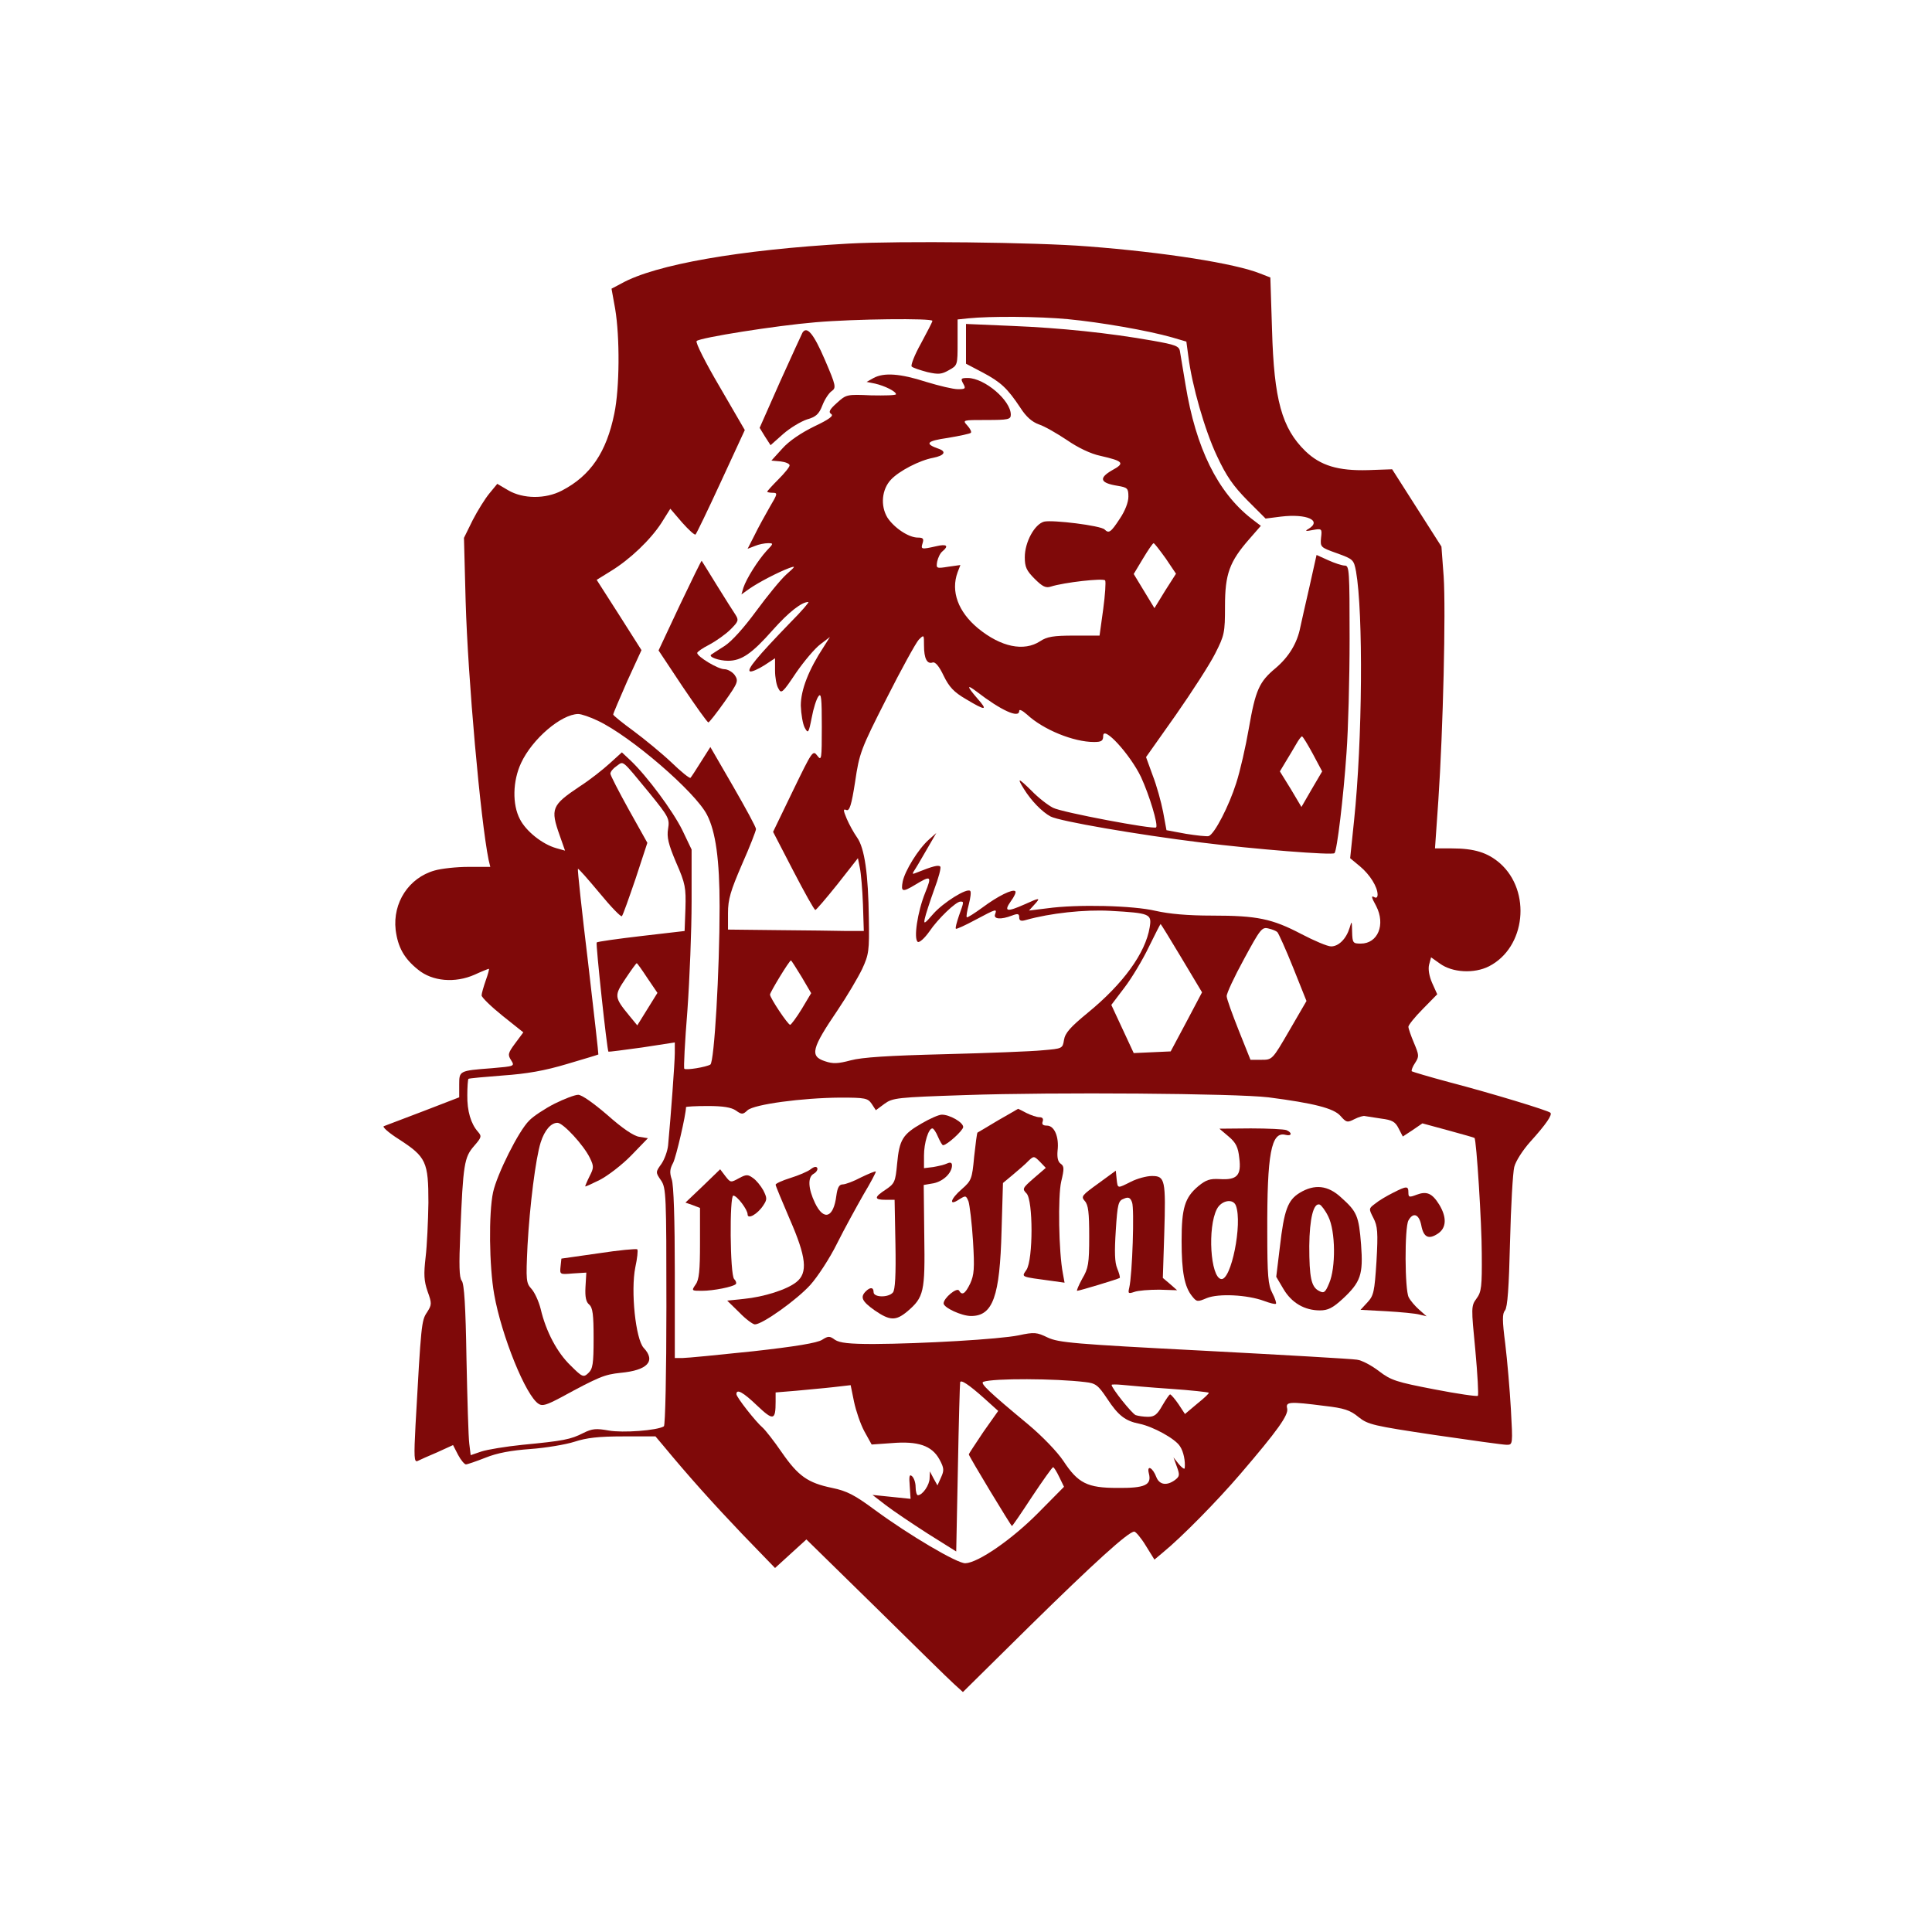 <?xml version="1.0" standalone="no"?>
<!DOCTYPE svg PUBLIC "-//W3C//DTD SVG 20010904//EN"
 "http://www.w3.org/TR/2001/REC-SVG-20010904/DTD/svg10.dtd">
<svg version="1.0" xmlns="http://www.w3.org/2000/svg"
 width="690pt" height="690pt" viewBox="0 0 690 690"
 preserveAspectRatio="xMidYMid meet">
<g transform="translate(0,690) scale(0.1,-0.1)"
fill="#7f0909" stroke="none">
<path d="M3030 6030 c-389 -22 -690 -75 -810 -142 l-36 -19 13 -72 c17 -101
16 -283 -3 -374 -28 -138 -85 -222 -187 -275 -59 -31 -139 -30 -192 1 l-39 23
-28 -34 c-15 -18 -42 -61 -60 -96 l-31 -63 6 -227 c8 -275 53 -780 82 -923 l6
-25 -78 0 c-43 0 -97 -6 -121 -13 -92 -26 -150 -115 -139 -212 8 -62 30 -102
80 -142 51 -42 132 -49 202 -18 26 12 49 21 51 21 2 0 -3 -19 -11 -41 -8 -23
-15 -47 -15 -54 0 -7 34 -40 75 -73 l74 -59 -29 -39 c-26 -35 -27 -41 -15 -60
14 -22 13 -22 -68 -29 -118 -9 -117 -9 -117 -60 l0 -44 -127 -49 c-71 -27
-134 -51 -142 -54 -7 -2 16 -23 54 -47 97 -63 105 -80 105 -226 -1 -66 -5
-154 -10 -195 -7 -61 -6 -84 7 -122 16 -44 15 -48 -2 -75 -20 -29 -21 -44 -41
-402 -6 -114 -5 -134 7 -129 8 4 39 18 70 31 l57 26 18 -35 c10 -19 23 -34 28
-34 5 0 37 11 70 24 42 17 92 26 161 31 55 4 126 16 157 26 43 14 86 19 173
19 l116 0 27 -32 c91 -110 179 -208 282 -316 l118 -122 56 51 56 51 248 -243
c136 -134 261 -257 279 -273 l32 -29 238 235 c230 226 353 338 374 338 5 0 24
-22 41 -50 l31 -50 31 26 c66 54 193 183 276 280 132 154 173 211 167 234 -6
24 8 25 133 9 70 -8 92 -15 122 -40 34 -27 52 -31 272 -64 130 -19 245 -35
257 -35 22 0 22 1 15 128 -4 70 -13 174 -20 232 -11 85 -11 108 -1 120 9 11
14 81 18 245 3 127 10 247 15 267 5 21 31 61 57 90 57 63 80 97 72 104 -8 8
-208 69 -361 109 -71 19 -131 37 -134 39 -2 3 3 17 12 30 15 23 14 28 -4 71
-11 26 -20 52 -20 58 0 6 23 35 52 64 l51 52 -18 40 c-11 25 -15 50 -11 66 l7
26 31 -22 c45 -33 123 -37 176 -10 131 67 152 268 39 368 -44 38 -91 53 -172
53 l-60 0 12 172 c17 252 27 677 19 799 l-8 107 -88 138 -88 138 -86 -3 c-107
-3 -170 16 -224 68 -84 82 -112 183 -119 433 l-6 187 -36 14 c-89 36 -342 76
-616 97 -186 15 -673 20 -855 10z m785 -270 c115 -11 283 -40 371 -65 l51 -15
7 -52 c13 -105 59 -265 102 -356 34 -73 58 -107 109 -159 l65 -65 55 7 c92 11
148 -14 98 -44 -14 -8 -10 -9 15 -4 33 6 34 5 30 -28 -3 -33 -2 -34 57 -55 58
-21 60 -23 68 -65 26 -148 23 -603 -7 -889 l-14 -135 35 -29 c36 -30 63 -74
63 -101 0 -9 -4 -13 -10 -10 -14 8 -13 2 5 -31 34 -66 6 -134 -55 -134 -28 0
-30 2 -31 43 -1 39 -1 40 -9 13 -12 -39 -39 -66 -66 -66 -13 0 -60 20 -106 44
-105 55 -158 66 -319 66 -88 0 -153 6 -202 17 -80 19 -279 24 -387 9 l-65 -8
19 21 c24 26 20 26 -35 1 -63 -28 -75 -26 -49 11 12 16 20 33 16 36 -9 9 -62
-17 -117 -58 -29 -21 -54 -37 -56 -35 -3 2 1 23 7 46 6 23 9 45 5 48 -11 12
-96 -41 -132 -82 -31 -36 -35 -38 -30 -16 3 14 18 60 33 102 16 42 26 80 22
83 -6 7 -28 1 -83 -21 -19 -8 -19 -7 -4 16 9 14 28 48 44 75 l29 50 -27 -24
c-38 -34 -85 -111 -93 -149 -7 -37 -1 -39 41 -14 61 37 64 35 39 -27 -27 -67
-42 -165 -26 -175 6 -3 24 13 41 37 31 46 95 107 111 107 13 0 13 0 -5 -50 -8
-24 -14 -45 -11 -47 2 -2 33 12 70 32 75 40 77 40 70 20 -7 -18 21 -20 60 -5
21 8 26 7 26 -6 0 -12 6 -15 23 -10 88 25 211 38 302 33 143 -8 149 -11 141
-59 -15 -92 -95 -202 -221 -305 -62 -51 -81 -72 -85 -97 -5 -31 -6 -31 -76
-37 -38 -4 -196 -10 -350 -14 -200 -5 -295 -11 -336 -22 -45 -12 -63 -13 -92
-3 -55 18 -47 46 46 183 33 49 72 115 87 146 24 52 26 65 24 181 -2 158 -15
251 -42 289 -12 17 -28 46 -37 67 -13 31 -13 36 -1 31 11 -4 18 17 31 101 15
102 20 116 112 297 53 105 105 199 115 210 19 19 19 19 19 -20 0 -47 11 -68
31 -61 9 3 23 -13 39 -47 20 -41 37 -59 80 -84 70 -42 80 -42 41 2 -38 44 -40
53 -3 25 87 -67 152 -97 152 -69 0 7 11 2 28 -13 58 -54 166 -98 239 -98 27 0
33 4 33 22 0 39 96 -66 135 -147 30 -65 62 -171 54 -180 -9 -8 -338 54 -368
70 -18 9 -53 36 -77 61 -48 47 -53 48 -27 6 26 -42 65 -82 95 -98 32 -17 311
-65 538 -93 191 -24 469 -46 476 -38 9 8 32 199 43 359 6 81 11 264 11 407 0
242 -1 261 -17 261 -10 0 -37 9 -59 19 l-42 19 -25 -112 c-14 -61 -29 -127
-33 -146 -11 -57 -41 -106 -88 -146 -59 -49 -72 -78 -96 -216 -11 -64 -31
-152 -45 -195 -26 -82 -77 -181 -98 -189 -7 -2 -43 2 -81 8 l-70 13 -12 65
c-7 36 -23 94 -37 130 l-24 66 106 150 c58 83 122 182 141 220 33 65 35 74 35
169 0 115 16 159 87 240 l41 47 -34 26 c-120 94 -198 251 -235 478 -9 54 -18
108 -20 120 -3 18 -17 23 -96 37 -157 28 -332 46 -504 53 l-164 7 0 -71 0 -71
59 -31 c66 -35 89 -57 135 -126 21 -33 42 -51 67 -60 19 -6 64 -32 100 -56 39
-27 85 -49 119 -56 83 -19 89 -26 41 -52 -48 -28 -42 -45 20 -55 36 -6 39 -9
39 -39 0 -20 -12 -51 -31 -79 -32 -49 -39 -53 -54 -38 -14 14 -186 35 -216 28
-34 -9 -69 -73 -69 -127 0 -35 6 -48 35 -77 28 -28 40 -34 58 -28 47 15 188
31 194 22 3 -5 0 -51 -7 -103 l-13 -94 -91 0 c-74 0 -97 -4 -121 -20 -58 -38
-140 -21 -222 46 -71 59 -98 132 -73 200 l10 26 -43 -6 c-43 -7 -44 -6 -40 18
3 14 11 31 19 37 24 20 15 27 -23 18 -53 -12 -55 -11 -48 11 5 16 2 20 -17 20
-33 0 -85 35 -109 72 -25 42 -20 100 13 135 29 31 102 69 151 78 40 8 48 22
20 32 -52 18 -45 28 32 39 42 7 79 15 82 18 4 3 -2 15 -12 26 -18 20 -18 20
68 20 78 0 87 2 87 19 0 51 -93 130 -153 131 -25 0 -27 -2 -17 -20 10 -18 8
-20 -19 -20 -17 0 -67 12 -113 26 -93 30 -151 34 -188 14 l-25 -14 30 -6 c35
-8 75 -28 75 -38 0 -4 -40 -5 -89 -4 -87 4 -89 3 -122 -27 -27 -24 -31 -33
-20 -40 9 -6 -8 -19 -61 -44 -47 -23 -90 -52 -114 -79 l-39 -43 33 -3 c17 -2
32 -8 32 -14 0 -6 -18 -28 -40 -50 -22 -22 -40 -42 -40 -44 0 -2 9 -4 20 -4
18 0 17 -4 -11 -51 -16 -28 -41 -73 -54 -100 l-25 -49 26 10 c14 6 35 10 47
10 20 0 20 -1 -5 -27 -31 -34 -72 -99 -83 -132 l-7 -24 28 20 c33 23 102 59
142 74 25 9 24 7 -10 -23 -20 -18 -68 -77 -107 -130 -44 -60 -87 -108 -113
-125 -24 -15 -45 -29 -48 -31 -11 -8 28 -22 60 -22 48 0 85 25 160 110 57 64
103 100 127 100 4 0 -24 -33 -63 -72 -119 -123 -159 -171 -145 -176 6 -2 29 8
51 22 l38 25 0 -44 c0 -24 5 -53 12 -64 10 -20 15 -16 63 56 29 42 68 88 87
102 l34 26 -22 -35 c-54 -82 -82 -154 -82 -210 1 -30 7 -66 14 -79 12 -22 14
-20 25 36 6 33 17 67 24 76 10 14 12 -6 12 -108 0 -117 -1 -124 -16 -104 -16
21 -18 17 -87 -125 l-71 -147 72 -139 c40 -77 75 -140 79 -140 3 0 39 42 79
92 l73 93 7 -35 c4 -19 9 -77 11 -130 l3 -95 -62 0 c-35 1 -144 2 -243 3
l-180 2 0 59 c0 49 9 79 50 174 28 63 50 120 50 126 0 7 -37 75 -82 153 l-81
140 -33 -52 c-18 -29 -35 -55 -38 -58 -3 -3 -34 22 -68 55 -35 33 -96 83 -135
112 -40 29 -73 56 -73 59 0 4 23 57 50 119 l51 111 -80 126 -80 125 50 31 c69
42 142 112 181 172 l32 51 42 -49 c24 -27 45 -46 48 -43 3 2 44 87 91 189 l85
184 -90 155 c-50 85 -87 158 -82 163 12 12 282 55 425 67 139 12 417 15 417 5
0 -4 -19 -40 -41 -81 -23 -41 -37 -78 -33 -82 5 -5 30 -13 56 -20 40 -9 51 -8
77 7 31 17 31 18 31 99 l0 82 38 4 c78 8 251 7 357 -3z m348 -854 l37 -55 -39
-61 -38 -62 -37 61 -37 61 33 55 c18 30 35 55 38 55 3 0 22 -25 43 -54z
m-2028 -580 c117 -55 348 -254 390 -336 31 -60 45 -160 45 -328 0 -229 -19
-555 -33 -564 -15 -9 -87 -21 -93 -15 -3 2 2 96 11 208 8 112 15 287 15 389
l0 186 -33 69 c-34 69 -126 193 -185 249 l-31 29 -43 -39 c-24 -22 -72 -60
-108 -83 -100 -67 -105 -79 -71 -175 l19 -54 -32 9 c-49 14 -107 60 -129 103
-28 53 -26 137 4 201 40 86 143 174 204 175 11 0 43 -11 70 -24z m2554 -119
l33 -62 -37 -63 -37 -64 -38 64 -39 63 21 35 c12 19 28 47 37 62 9 16 18 28
21 28 3 0 20 -28 39 -63z m-2369 -140 c68 -84 72 -91 66 -127 -5 -30 1 -55 29
-121 33 -75 35 -90 33 -163 l-3 -81 -155 -18 c-85 -10 -157 -20 -159 -23 -4
-3 37 -386 42 -390 1 -1 55 6 120 15 l117 18 0 -38 c0 -33 -14 -223 -24 -330
-2 -20 -13 -50 -24 -66 -21 -29 -21 -30 -1 -59 18 -27 19 -51 19 -451 0 -234
-4 -424 -9 -427 -24 -15 -147 -24 -197 -15 -45 8 -59 7 -91 -9 -45 -23 -71
-28 -217 -42 -59 -6 -126 -17 -147 -24 l-38 -13 -5 41 c-3 22 -7 159 -10 304
-3 185 -8 268 -17 278 -9 11 -10 55 -5 172 10 244 14 269 49 309 27 31 28 35
14 51 -25 28 -39 74 -38 131 0 29 2 55 4 58 3 2 58 7 123 12 86 6 149 17 229
41 61 18 111 33 112 34 1 1 -16 150 -37 331 -22 181 -38 331 -36 332 2 2 36
-37 77 -86 41 -50 77 -87 80 -83 4 4 25 64 49 134 l42 128 -66 118 c-36 65
-66 123 -66 129 0 7 10 19 22 27 26 18 15 28 118 -97z m1900 -589 l73 -122
-56 -106 -56 -105 -66 -3 -66 -3 -40 86 -40 86 47 62 c26 34 65 99 87 145 22
45 41 82 42 82 1 0 35 -55 75 -122z m342 93 c4 -4 30 -61 56 -126 l48 -120
-61 -105 c-61 -105 -61 -105 -100 -105 l-39 0 -42 105 c-23 58 -43 113 -43
122 -1 9 27 69 62 133 58 107 64 115 87 109 14 -3 28 -9 32 -13z m-1699 -160
l34 -58 -34 -57 c-19 -31 -38 -56 -41 -56 -8 0 -72 96 -72 108 0 8 69 122 75
122 1 0 18 -26 38 -59z m-551 -4 l36 -53 -36 -58 -36 -58 -28 34 c-55 67 -55
72 -14 133 20 30 38 55 40 55 2 0 19 -24 38 -53z m2218 -426 c162 -21 233 -39
257 -66 21 -24 25 -25 50 -12 16 8 33 13 38 11 6 -1 31 -5 58 -9 39 -5 50 -11
62 -35 l15 -29 35 23 35 24 92 -25 c51 -14 94 -26 94 -27 7 -6 26 -307 26
-413 1 -118 -1 -137 -19 -161 -19 -26 -19 -31 -4 -184 8 -87 12 -160 9 -163
-3 -3 -73 7 -155 23 -135 26 -155 32 -198 65 -26 20 -61 39 -79 41 -17 3 -263
17 -546 32 -466 24 -519 29 -558 47 -39 19 -48 20 -104 8 -68 -14 -343 -30
-518 -31 -88 0 -121 4 -138 15 -19 14 -24 14 -46 0 -17 -11 -94 -24 -247 -41
-123 -13 -236 -24 -251 -24 l-28 0 0 304 c0 189 -4 315 -11 334 -8 24 -7 37 5
59 11 22 46 173 46 199 0 2 35 4 78 4 55 0 84 -5 100 -16 21 -15 25 -15 42 1
24 21 194 44 331 45 89 0 98 -2 112 -22 l15 -23 31 23 c29 21 44 23 288 31
317 11 967 6 1083 -8z m-654 -1017 c37 -4 46 -11 78 -59 40 -61 65 -80 116
-90 48 -10 127 -53 144 -80 13 -19 20 -54 17 -79 -1 -4 -10 2 -21 15 l-19 24
12 -33 c11 -30 10 -35 -7 -48 -29 -21 -55 -17 -66 10 -13 35 -35 46 -27 14 11
-42 -14 -53 -113 -52 -107 0 -140 17 -192 96 -22 33 -75 88 -125 130 -141 117
-174 148 -161 153 36 13 258 12 364 -1z m-361 -58 l50 -45 -53 -75 c-28 -42
-52 -78 -52 -80 0 -7 151 -256 154 -256 2 0 34 47 72 105 38 57 72 105 75 105
3 0 13 -16 22 -35 l17 -35 -93 -94 c-92 -93 -213 -177 -259 -179 -28 -2 -202
101 -323 190 -73 54 -100 68 -153 79 -87 18 -121 42 -180 127 -28 41 -59 80
-68 88 -24 20 -94 109 -94 120 0 20 24 7 74 -41 58 -55 66 -53 66 14 l0 33 73
6 c39 4 100 9 134 13 l61 7 12 -59 c7 -33 23 -80 37 -106 l26 -47 71 5 c95 8
144 -9 171 -58 17 -31 17 -40 6 -64 l-13 -29 -14 25 -13 25 -1 -24 c0 -24 -25
-61 -42 -61 -4 0 -8 13 -8 29 0 16 -6 33 -13 39 -9 8 -11 0 -8 -35 l3 -46 -68
7 -68 7 48 -37 c26 -20 93 -65 149 -101 l102 -64 6 298 c3 164 7 302 8 306 2
11 30 -7 86 -57z m664 34 c74 -5 136 -12 138 -14 2 -2 -16 -19 -41 -39 l-44
-37 -23 35 c-13 19 -27 35 -30 35 -3 0 -15 -18 -28 -40 -18 -32 -28 -40 -51
-40 -16 0 -35 3 -44 6 -13 5 -86 96 -86 108 0 2 17 2 38 0 20 -2 97 -9 171
-14z"/>
<path d="M2866 5712 c-3 -6 -39 -84 -80 -175 l-73 -165 19 -31 20 -31 45 40
c25 22 64 45 85 52 32 9 43 19 55 50 8 21 23 44 33 51 17 12 16 19 -24 112
-40 93 -64 122 -80 97z"/>
<path d="M2428 4739 l-76 -162 85 -128 c48 -71 89 -129 93 -129 3 0 29 33 58
74 48 68 50 74 36 95 -8 11 -25 21 -37 21 -23 0 -97 45 -97 58 0 4 20 18 44
30 24 13 58 37 75 54 28 28 30 33 18 52 -8 12 -38 59 -67 106 -29 47 -53 86
-54 87 -1 2 -36 -70 -78 -158z"/>
<path d="M1980 2958 c-35 -18 -76 -45 -90 -60 -38 -37 -115 -192 -129 -256
-16 -75 -14 -264 4 -365 26 -147 113 -363 159 -391 13 -9 30 -3 79 23 136 74
156 82 213 88 97 9 127 42 83 89 -29 31 -47 204 -30 288 7 32 10 61 7 64 -3 3
-66 -3 -138 -14 l-133 -19 -3 -28 c-3 -29 -3 -29 44 -25 l48 3 -3 -51 c-2 -36
2 -54 13 -63 13 -11 16 -36 16 -121 0 -92 -3 -109 -19 -124 -17 -16 -21 -15
-63 27 -48 46 -88 121 -107 202 -7 28 -22 60 -33 72 -19 21 -20 29 -14 155 8
143 29 311 47 368 14 44 37 70 60 70 20 0 94 -80 116 -126 14 -29 14 -35 -1
-64 -9 -18 -16 -35 -16 -37 0 -2 24 9 52 23 29 15 80 54 113 88 l59 61 -31 5
c-20 3 -60 30 -114 78 -49 42 -91 72 -104 72 -12 0 -51 -15 -85 -32z"/>
<path d="M3565 2899 c-38 -23 -72 -43 -74 -44 -2 -2 -7 -41 -12 -87 -7 -78
-10 -85 -43 -114 -42 -36 -49 -63 -11 -38 24 15 25 15 34 -7 4 -13 12 -76 16
-141 6 -99 4 -121 -10 -152 -18 -37 -29 -44 -40 -25 -8 12 -55 -27 -55 -46 0
-15 64 -45 98 -45 78 0 103 69 109 305 l5 170 36 30 c20 17 45 38 55 49 19 18
20 18 41 -3 l21 -22 -43 -37 c-40 -35 -42 -38 -26 -54 24 -24 24 -236 0 -273
-18 -27 -24 -24 93 -40 l43 -6 -6 33 c-15 77 -18 276 -6 328 11 46 11 55 -2
64 -10 7 -13 23 -11 46 6 49 -11 90 -38 90 -15 0 -19 5 -15 15 3 10 -1 15 -12
15 -9 0 -30 7 -46 15 -15 8 -29 15 -30 15 0 0 -32 -19 -71 -41z"/>
<path d="M3292 2888 c-68 -39 -80 -58 -88 -144 -6 -65 -9 -71 -40 -92 -43 -28
-43 -37 -1 -37 l32 0 3 -159 c2 -108 -1 -163 -9 -172 -16 -19 -69 -18 -69 1 0
18 -12 19 -28 3 -21 -21 -13 -36 32 -68 54 -37 75 -38 116 -4 60 51 64 70 61
270 l-2 182 35 6 c35 7 66 37 66 64 0 10 -6 12 -17 7 -10 -5 -33 -10 -50 -13
l-33 -4 0 45 c0 45 16 97 30 97 4 0 13 -13 20 -30 7 -16 15 -30 18 -30 14 0
72 53 72 65 0 17 -50 45 -77 44 -10 0 -42 -14 -71 -31z"/>
<path d="M4388 2841 c26 -22 34 -38 38 -77 8 -62 -8 -79 -70 -75 -35 2 -49 -3
-76 -25 -49 -41 -60 -79 -60 -196 0 -110 10 -164 38 -198 16 -20 19 -20 52 -6
42 17 144 12 204 -10 21 -8 41 -13 43 -10 2 2 -3 19 -13 38 -15 28 -18 62 -18
218 -1 280 14 360 65 347 23 -6 25 8 3 17 -9 3 -66 6 -127 6 l-112 -1 33 -28z
m26 -247 c24 -64 -17 -269 -53 -262 -38 7 -49 184 -15 250 16 31 58 39 68 12z"/>
<path d="M2895 2724 c-10 -8 -43 -22 -72 -31 -29 -9 -53 -20 -53 -24 0 -4 23
-59 50 -122 60 -137 66 -193 24 -226 -34 -27 -116 -53 -188 -60 l-59 -6 43
-42 c23 -24 49 -43 56 -43 27 0 150 88 198 141 26 29 70 96 96 149 26 52 69
130 94 174 26 43 45 80 44 82 -2 2 -26 -8 -53 -21 -26 -14 -56 -25 -65 -25
-13 0 -19 -11 -23 -40 -10 -80 -45 -91 -76 -27 -25 52 -27 93 -5 105 9 5 15
14 13 20 -3 7 -11 6 -24 -4z"/>
<path d="M2510 2664 l-62 -59 26 -9 26 -10 0 -126 c0 -97 -3 -131 -16 -148
-15 -22 -14 -22 23 -22 41 0 111 14 121 24 3 4 0 12 -6 18 -15 15 -17 298 -3
298 13 0 51 -50 51 -67 0 -19 35 0 56 32 14 21 14 26 0 54 -9 16 -25 36 -37
44 -18 13 -24 13 -50 -1 -29 -16 -30 -16 -48 7 l-19 25 -62 -60z"/>
<path d="M3922 2673 c-58 -42 -62 -46 -48 -62 13 -14 16 -42 16 -127 0 -97 -3
-114 -25 -151 -13 -24 -21 -43 -18 -43 8 0 147 42 152 46 2 2 -2 17 -9 34 -9
22 -10 59 -5 136 6 95 9 106 29 113 16 7 23 4 29 -13 9 -21 1 -260 -10 -305
-5 -21 -3 -22 18 -15 13 5 53 8 89 8 l64 -2 -25 22 -26 22 5 156 c6 195 3 208
-44 208 -19 0 -52 -9 -74 -20 -50 -25 -48 -26 -52 9 l-3 30 -63 -46z"/>
<path d="M4642 2640 c-43 -26 -56 -62 -71 -193 l-13 -107 26 -44 c29 -49 75
-76 130 -76 29 0 46 9 80 40 66 61 75 88 67 195 -8 103 -15 118 -71 168 -47
44 -95 49 -148 17z m102 -85 c26 -52 27 -183 3 -238 -14 -34 -19 -37 -37 -27
-27 14 -34 48 -34 160 1 98 15 155 37 148 6 -2 21 -22 31 -43z"/>
<path d="M4975 2640 c-22 -11 -51 -28 -64 -39 -23 -17 -23 -18 -6 -51 15 -29
17 -51 11 -155 -7 -109 -10 -122 -32 -146 l-25 -27 93 -5 c51 -3 104 -8 118
-12 l25 -6 -26 23 c-15 13 -32 33 -38 45 -14 27 -15 247 -1 274 17 31 38 23
46 -17 8 -43 26 -52 59 -30 31 20 33 58 5 104 -25 40 -44 49 -81 35 -26 -10
-29 -9 -29 8 0 24 -6 24 -55 -1z"/>
</g>
</svg>
